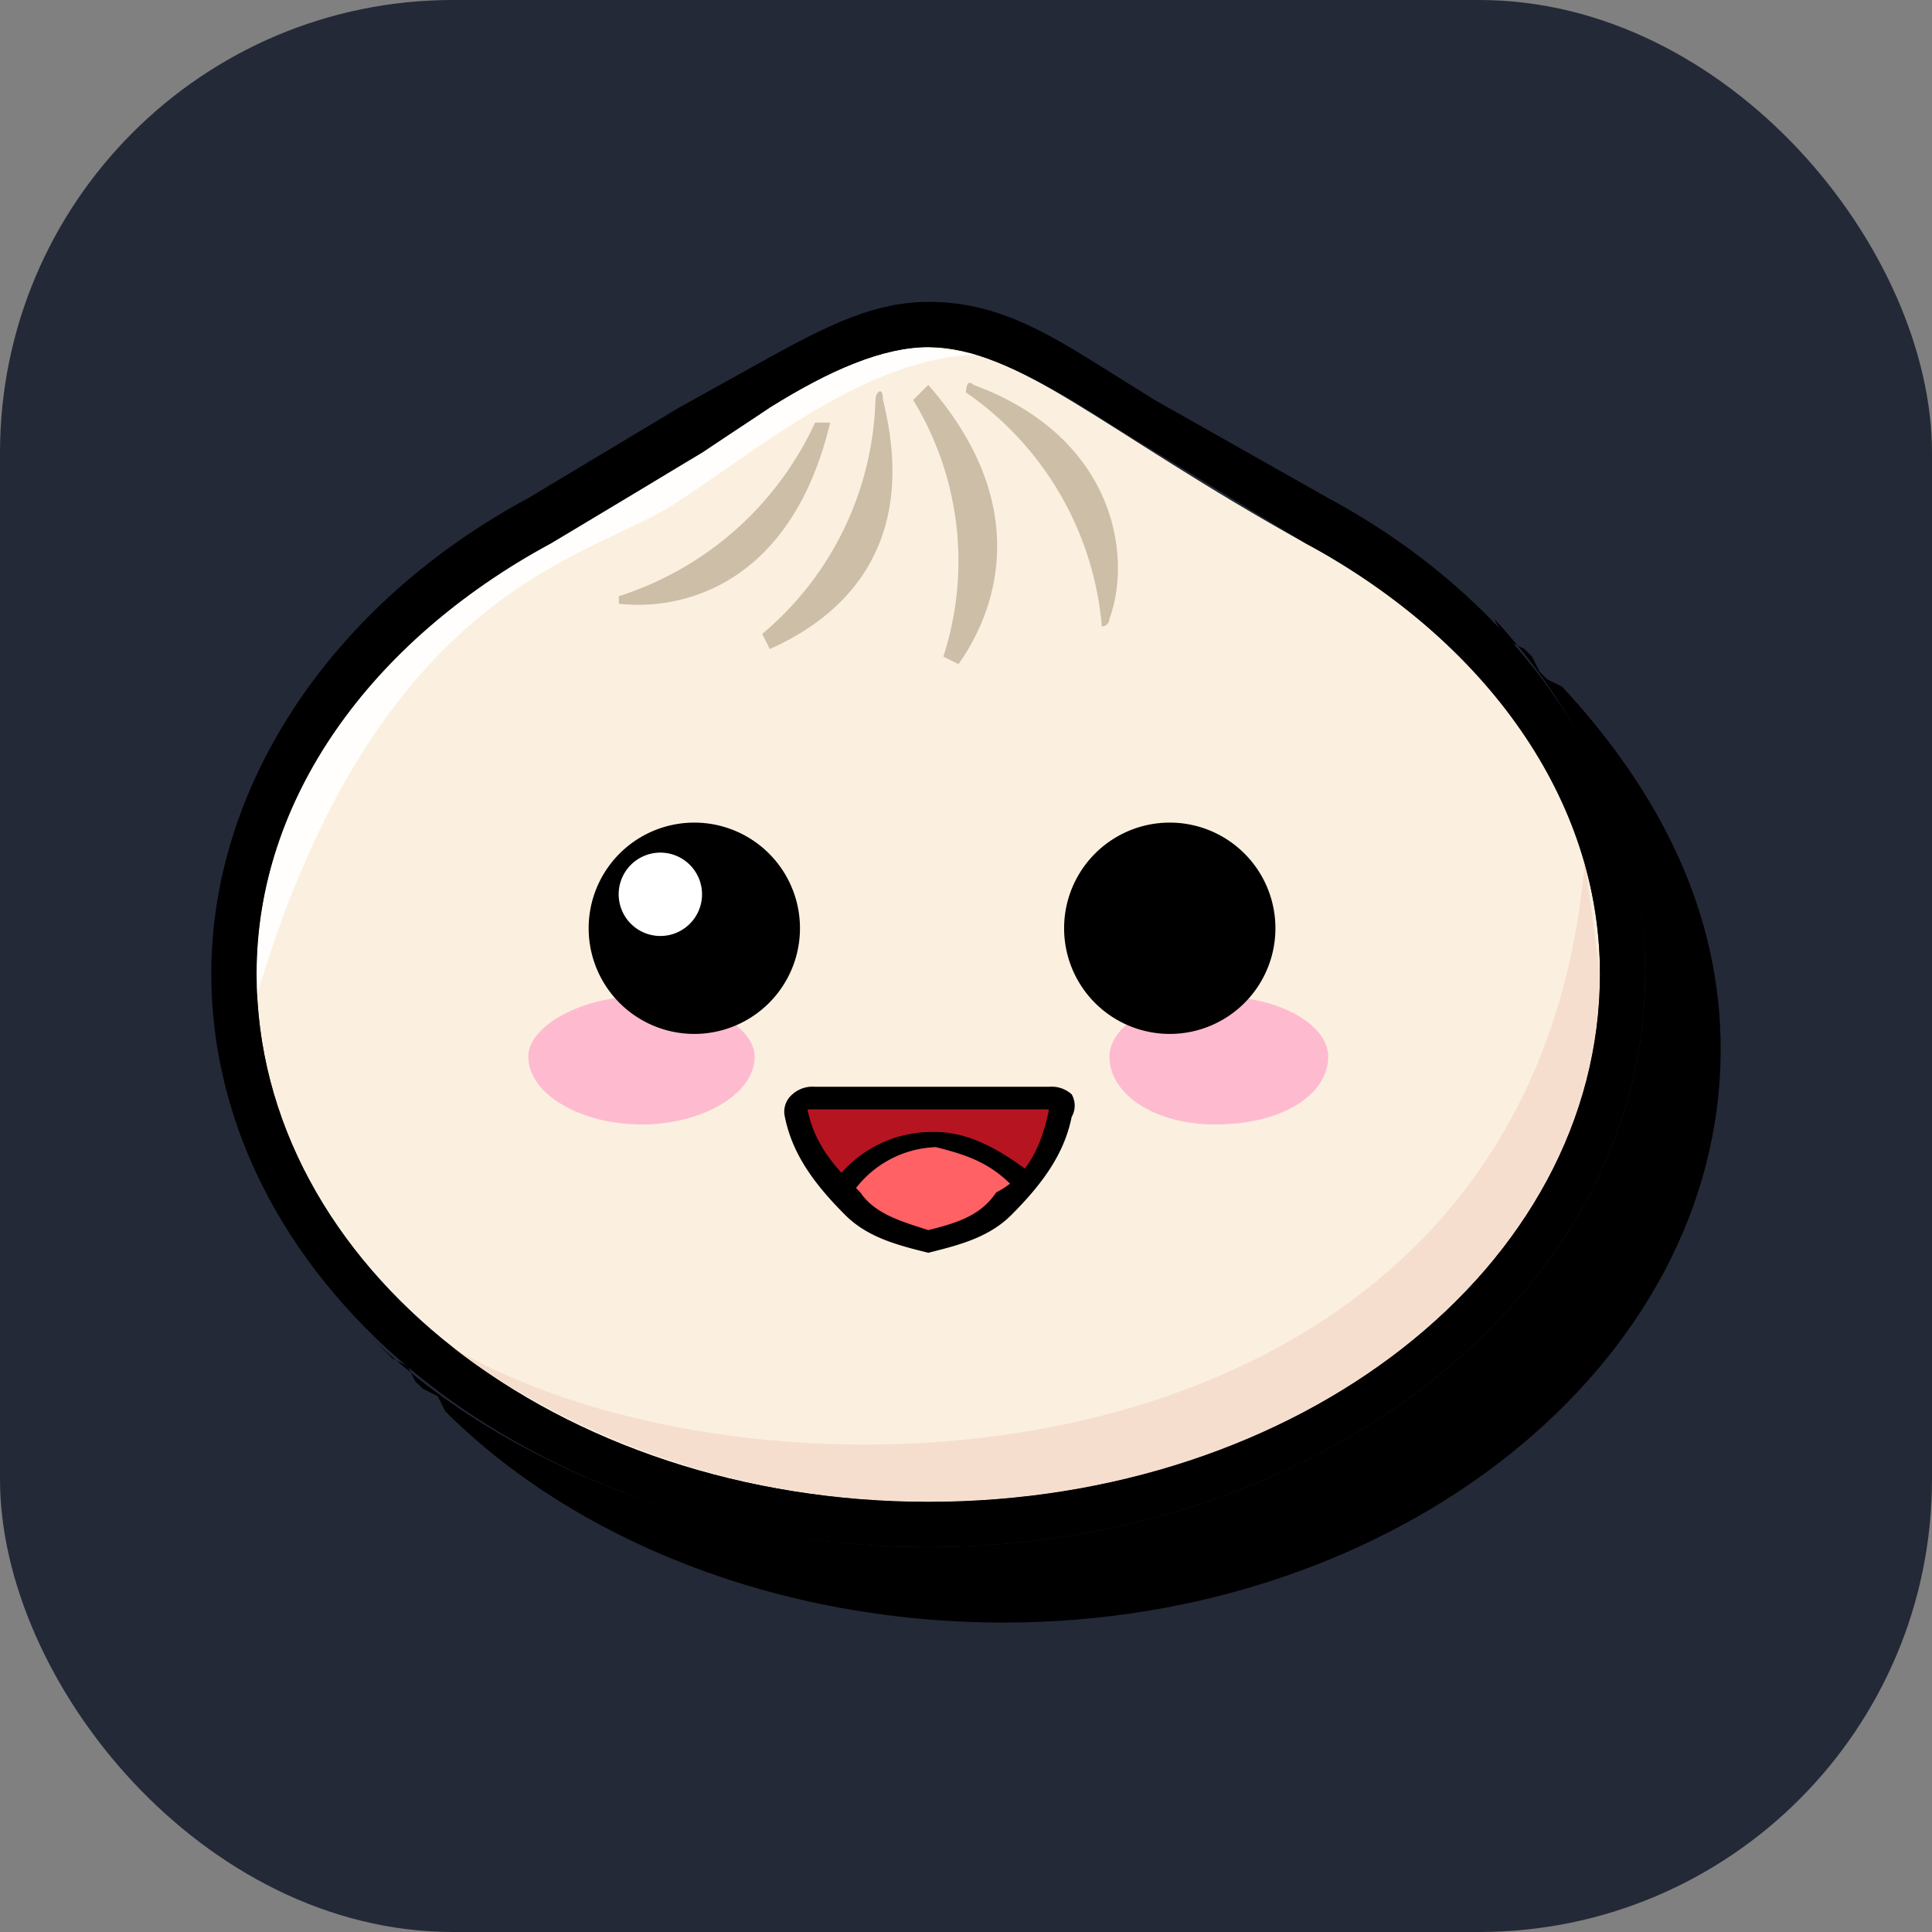 <svg xmlns="http://www.w3.org/2000/svg" fill="none" viewBox="0 0 256 256">
  <rect x="0" y="0" width="256" height="256" fill="#808080" stroke="none"/>
  <rect width="256" height="256" fill="#242938" rx="60"/>
  <path fill="#000" d="m207 91-2-1-1-1-1-2-1-1-2-1-1-1-1-2c12 13 20 30 20 47 0 42-43 76-95 76-29 0-56-11-73-27l1 1 1 1 2 1 1 2 1 1 2 1 1 2c17 17 44 28 74 28 52 0 95-34 95-76 0-18-8-34-21-48Z"/>
  <path fill="#FBF0DF" d="M212 129c0 39-40 70-89 70s-89-31-89-70c0-24 16-45 39-57 23-13 38-26 50-26s23 11 50 26c23 12 39 33 39 57Z"/>
  <path fill="#F6DECE" d="m212 129-2-15c-7 85-110 89-151 64 19 14 41 21 64 21 49 0 89-31 89-70Z"/>
  <path fill="#FFFEFC" d="M89 67c11-7 26-20 41-20l-7-1c-6 0-13 3-21 8l-9 6-20 12c-24 13-39 34-39 57v3c16-54 44-58 55-65Z"/>
  <path fill="#CCBEA7" fill-rule="evenodd" d="M116 53a42 42 0 0 1-15 31l1 2c9-4 20-13 15-33 0-2-1-1-1 0Zm5 0a41 41 0 0 1 4 34l2 1c5-7 10-21-4-37l-2 2Zm7-1a42 42 0 0 1 18 31 1 1 0 0 0 1-1c3-8 1-24-18-31-1-1-1 1-1 1ZM82 79a43 43 0 0 0 26-23h2c-5 21-19 25-28 24v-1Z" clip-rule="evenodd"/>
  <path fill="#000" d="M123 205c-52 0-95-34-95-76 0-25 16-49 42-63l20-12 9-5c9-5 16-9 24-9s14 3 22 8l8 5 23 13c26 14 42 38 42 63 0 42-43 76-95 76Zm0-159c-6 0-13 3-21 8l-9 6-20 12c-24 13-39 34-39 57 0 39 40 70 89 70s89-31 89-70c0-23-15-44-39-57l-23-14-8-5c-7-4-13-7-19-7Z"/>
  <path fill="#B71422" d="M141 148c-1 4-4 8-8 12-2 2-6 4-10 4s-7-2-10-4c-4-4-6-8-7-12a2 2 0 0 1 2-2h31a2 2 0 0 1 2 2Z"/>
  <path fill="#FF6164" d="m113 160 10 5 11-5 2-3a17 17 0 0 0-12-6 16 16 0 0 0-13 7l2 2Z"/>
  <path fill="#000" d="M113 158a14 14 0 0 1 11-6c4 1 7 2 10 5l2-2c-4-3-8-5-12-5a16 16 0 0 0-13 6l2 2Z"/>
  <path fill="#000" d="M123 166c-4-1-8-2-11-5-4-4-7-8-8-13a3 3 0 0 1 1-3 4 4 0 0 1 3-1h31a4 4 0 0 1 3 1 3 3 0 0 1 0 3c-1 5-4 9-8 13-3 3-7 4-11 5Zm-15-19h-1c1 5 4 8 7 11 2 3 6 4 9 5 4-1 7-2 9-5 4-2 6-6 7-11h-31Z"/>
  <path fill="#FEBBD0" d="M161 149c9 0 15-4 15-9 0-4-6-8-15-8-8 0-14 4-14 8 0 5 6 9 14 9ZM85 149c8 0 15-4 15-9 0-4-7-8-15-8s-15 4-15 8c0 5 7 9 15 9Z"/>
  <path fill="#000" fill-rule="evenodd" d="M92 137a14 14 0 1 0 0-28 14 14 0 0 0 0 28Zm63 0a14 14 0 1 0 0-28 14 14 0 0 0 0 28Z" clip-rule="evenodd"/>
  <path fill="#fff" fill-rule="evenodd" d="M87 124a5 5 0 1 0 1-11 5 5 0 0 0-1 11Zm63 0Z" clip-rule="evenodd"/>
</svg>